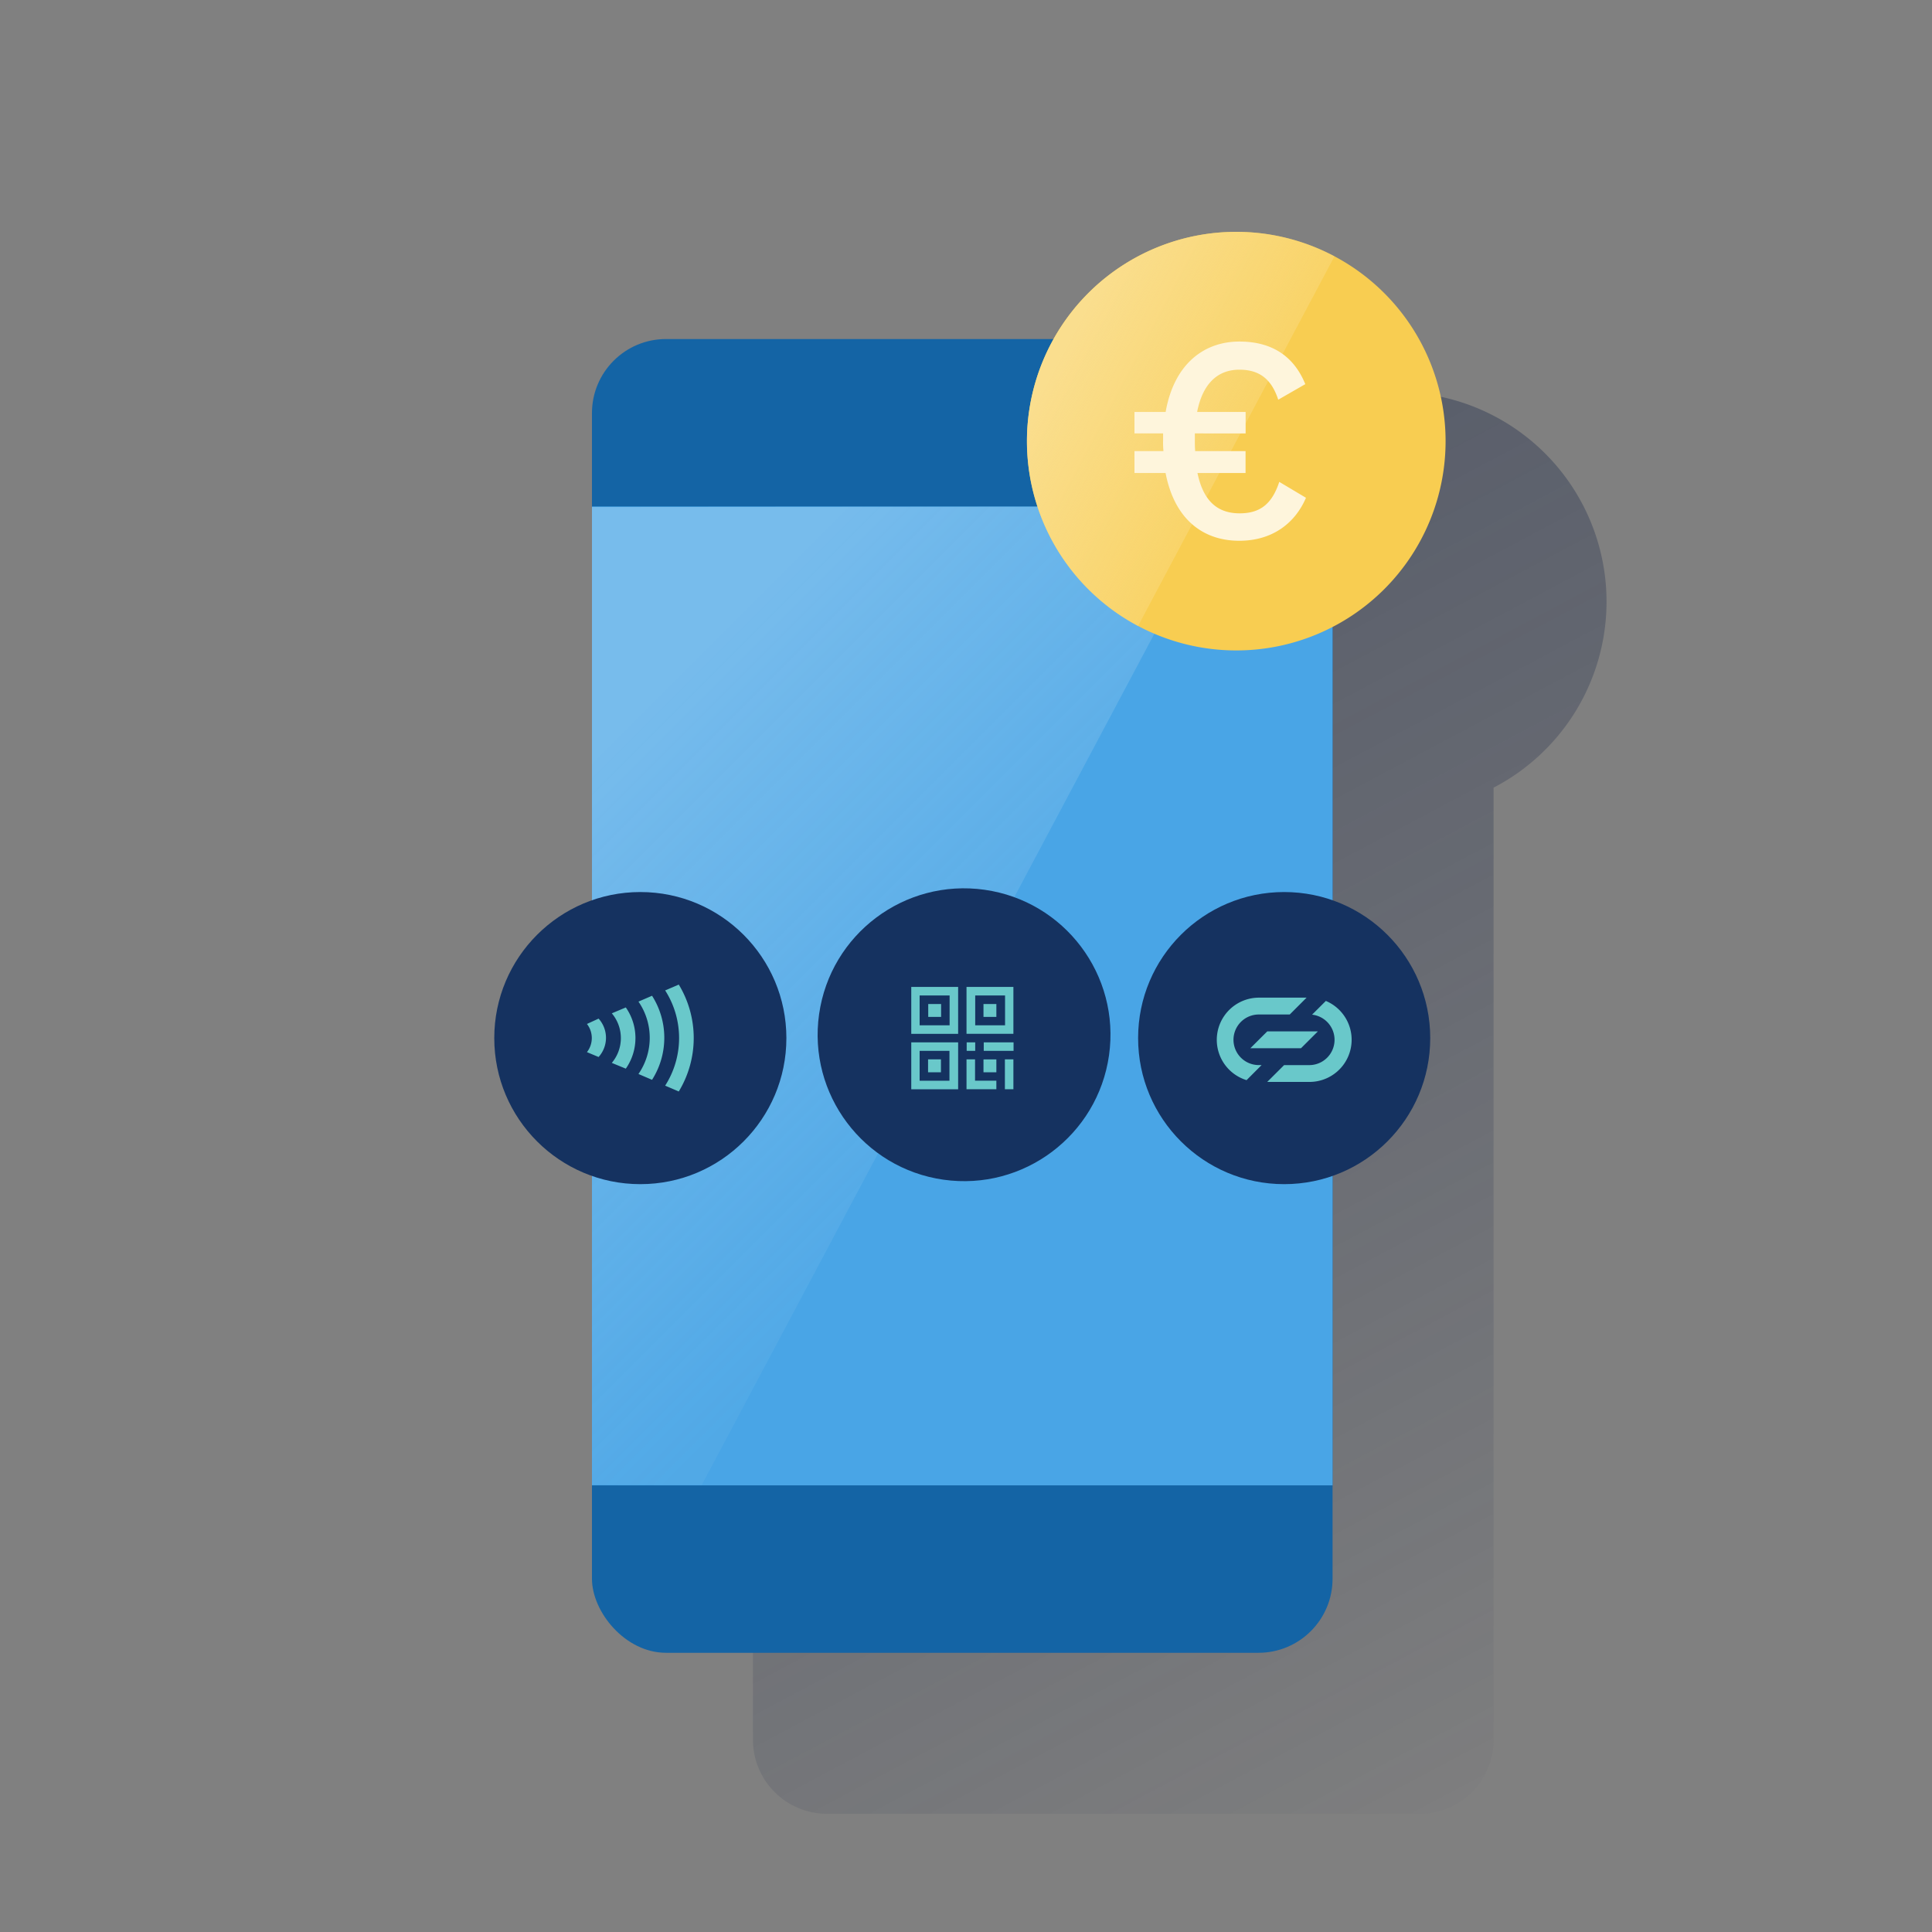 <svg id="b3e82d34-e9f3-47e2-8597-3dbcccc3b54b" data-name="b82ee9e9-01e1-455d-8ac5-c4a7a3bdef07" xmlns="http://www.w3.org/2000/svg" xmlns:xlink="http://www.w3.org/1999/xlink" viewBox="0 0 600 600"><rect x="0" y="0" width="600" height="600" fill="#808080" stroke="none"/><defs><style>.e6d15979-f3f5-4846-b84d-b1432e569b55{fill:url(#f9e2e7b4-04e9-47ca-8ed4-1895bb1b2736);}.be1113e1-973a-4df7-8ebf-11e30f753275{fill:#1464a5;}.aa8fcd90-384d-440f-ab28-a6a4bd52e6db{fill:#49a5e6;}.a5fe0280-a07e-49cb-97bf-a86aaf39620b,.fb59530f-a2c9-4e20-b937-156321bb001c{fill-rule:evenodd;}.fb59530f-a2c9-4e20-b937-156321bb001c{opacity:0.5;isolation:isolate;fill:url(#b2b16ef7-b486-465a-837b-75fc3b19de9a);}.e89045e3-da85-4c2b-984b-88c4d08b1e7f{fill:#153260;}.a5fe0280-a07e-49cb-97bf-a86aaf39620b,.ab488785-b9fc-4413-957b-9aeb1f4f4273{fill:#69c8ca;}.b55aed36-9519-4250-ae8a-af9190ef39a7{fill:none;}.aaeb7ebd-5a0f-4723-ac6d-097b32ea67c1{fill:#f8cd51;}.ad627498-0e9a-402a-a2c9-e4e09c0e4bb4{fill:url(#a374ee01-5ebd-4225-8325-ea9287671577);}.a7dc0dd5-bd66-4f3f-8388-b77b1f29db23{fill:#fef5dc;}</style><linearGradient id="f9e2e7b4-04e9-47ca-8ed4-1895bb1b2736" x1="218.16" y1="501.56" x2="480.5" y2="994.96" gradientTransform="translate(0 -422)" gradientUnits="userSpaceOnUse"><stop offset="0" stop-color="#192647"/><stop offset="0" stop-color="#192647" stop-opacity="0.5"/><stop offset="1" stop-color="#192647" stop-opacity="0"/></linearGradient><linearGradient id="b2b16ef7-b486-465a-837b-75fc3b19de9a" x1="196.19" y1="645.72" x2="320.02" y2="769.56" gradientTransform="translate(0 -422)" gradientUnits="userSpaceOnUse"><stop offset="0" stop-color="#fff" stop-opacity="0.5"/><stop offset="1" stop-color="#edf6f7" stop-opacity="0.1"/></linearGradient><linearGradient id="a374ee01-5ebd-4225-8325-ea9287671577" x1="329.97" y1="95.68" x2="383.81" y2="67.06" gradientTransform="matrix(1, 0, 0, -1, 0, 204)" gradientUnits="userSpaceOnUse"><stop offset="0" stop-color="#fade8e"/><stop offset="1" stop-color="#fade8e" stop-opacity="0.4"/></linearGradient></defs><path class="e6d15979-f3f5-4846-b84d-b1432e569b55" d="M463.84,244.61a65.08,65.08,0,1,0-86.91-89.32H256.84a23,23,0,0,0-23,23v29.17h0V511.1h0v29.19a23,23,0,0,0,23,23h184a23,23,0,0,0,23-23Z"/><rect class="be1113e1-973a-4df7-8ebf-11e30f753275" x="183.84" y="105.29" width="230" height="408" rx="23"/><rect class="aa8fcd90-384d-440f-ab28-a6a4bd52e6db" x="183.84" y="157.29" width="230" height="304"/><polygon class="fb59530f-a2c9-4e20-b937-156321bb001c" points="183.84 157.46 183.84 461.1 217.95 461.15 379.5 157.31 183.84 157.46"/><circle class="e89045e3-da85-4c2b-984b-88c4d08b1e7f" cx="198.86" cy="322.39" r="45.36"/><path class="a5fe0280-a07e-49cb-97bf-a86aaf39620b" d="M182.28,318a7.1,7.1,0,0,1,0,8.75l3.62,1.51a8.89,8.89,0,0,0,0-11.92Zm7.7-3.32,4.37-1.81a16.58,16.58,0,0,1,.27,18.61l-.27.4L190,330.09a11.94,11.94,0,0,0,.27-15.07l-.27-.32,4.37-1.81Zm8.3-3.62,4.22-1.82a24.29,24.29,0,0,1,.3,25.62l-.3.49-4.22-1.81a19.79,19.79,0,0,0,.29-22.05l-.29-.43,4.22-1.82Zm12.52-5.29a32,32,0,0,1,0,33.2l-4.23-1.81a27.44,27.44,0,0,0,0-29.58Z"/><circle class="e89045e3-da85-4c2b-984b-88c4d08b1e7f" cx="398.81" cy="322.39" r="45.36"/><circle class="e89045e3-da85-4c2b-984b-88c4d08b1e7f" cx="299.39" cy="321.35" r="45.47" transform="translate(-60.8 572.66) rotate(-81.93)"/><path class="a5fe0280-a07e-49cb-97bf-a86aaf39620b" d="M309.43,311.8v4h-4v-4Zm0,17.21v4h-4v-4Zm-14.57-2.65v9.27H285.6v-9.27ZM283,338.28h14.56V323.72H283Zm11.91-29.13v9.27H285.6v-9.27ZM292.22,329v4h-4v-4ZM283,321.07h14.56V306.5H283Zm9.27-9.27v4h-4v-4Zm19.86-2.65v9.27h-9.27v-9.27Zm2.64,14.57v2.64h-9.26v-2.64Zm-11.91,0v2.64h-2.65v-2.64ZM314.72,329v9.27h-2.64V329Zm-11.91,0v6.62h6.62v2.65h-9.27V329Zm-2.65-7.94h14.56V306.5H300.16Z"/><polygon class="ab488785-b9fc-4413-957b-9aeb1f4f4273" points="388.31 325.53 404.04 325.53 409.28 320.3 393.56 320.3 388.31 325.53"/><path class="ab488785-b9fc-4413-957b-9aeb1f4f4273" d="M383.07,322.92a7.86,7.86,0,0,1,7.84-7.86h9.63l5.23-5.23H390.93a13.1,13.1,0,0,0-3.8,25.62l4.67-4.68h-.87A7.86,7.86,0,0,1,383.07,322.92Z"/><path class="ab488785-b9fc-4413-957b-9aeb1f4f4273" d="M411.74,310.86l-4.26,4.25a7.86,7.86,0,0,1-.83,15.67h-7.86L393.55,336h13.1a13.09,13.09,0,0,0,5.09-25.16Z"/><g id="a6b3e4a2-5be1-4658-834b-e17515109ada" data-name="f1e835f4-8dd1-428f-a645-b4a13fec9763"><rect class="b55aed36-9519-4250-ae8a-af9190ef39a7" width="600" height="600"/></g><path class="aaeb7ebd-5a0f-4723-ac6d-097b32ea67c1" d="M448.94,137a65,65,0,1,1-65.11-65h0a65,65,0,0,1,65.11,64.87V137h0"/><path class="ad627498-0e9a-402a-a2c9-e4e09c0e4bb4" d="M414.43,79.6a65,65,0,1,0-61,114.82Z"/><path class="a7dc0dd5-bd66-4f3f-8388-b77b1f29db23" d="M361.2,134.6h-8.88v-6.67H362c2.65-15.07,12.08-21.86,22.89-21.86,11.5,0,17.49,5.87,20.48,13.23l-8.4,4.83c-2.07-6.33-5.78-9.32-12.08-9.32-6.67,0-11.38,4.26-13.11,13.12h15.06v6.67H371.07v2.05c0,1.15,0,2.3.11,3.45h15.64v6.79H371.88c1.72,8.28,5.86,12.53,13.1,12.53,6.22,0,10-2.75,12.31-9.77l8.29,4.94c-3.34,7.82-10.36,13.35-20.71,13.35-11.27,0-20.13-6.67-22.89-21.05h-9.66V140.1h9a28.6,28.6,0,0,1-.11-3.34V134.6Z"/></svg>